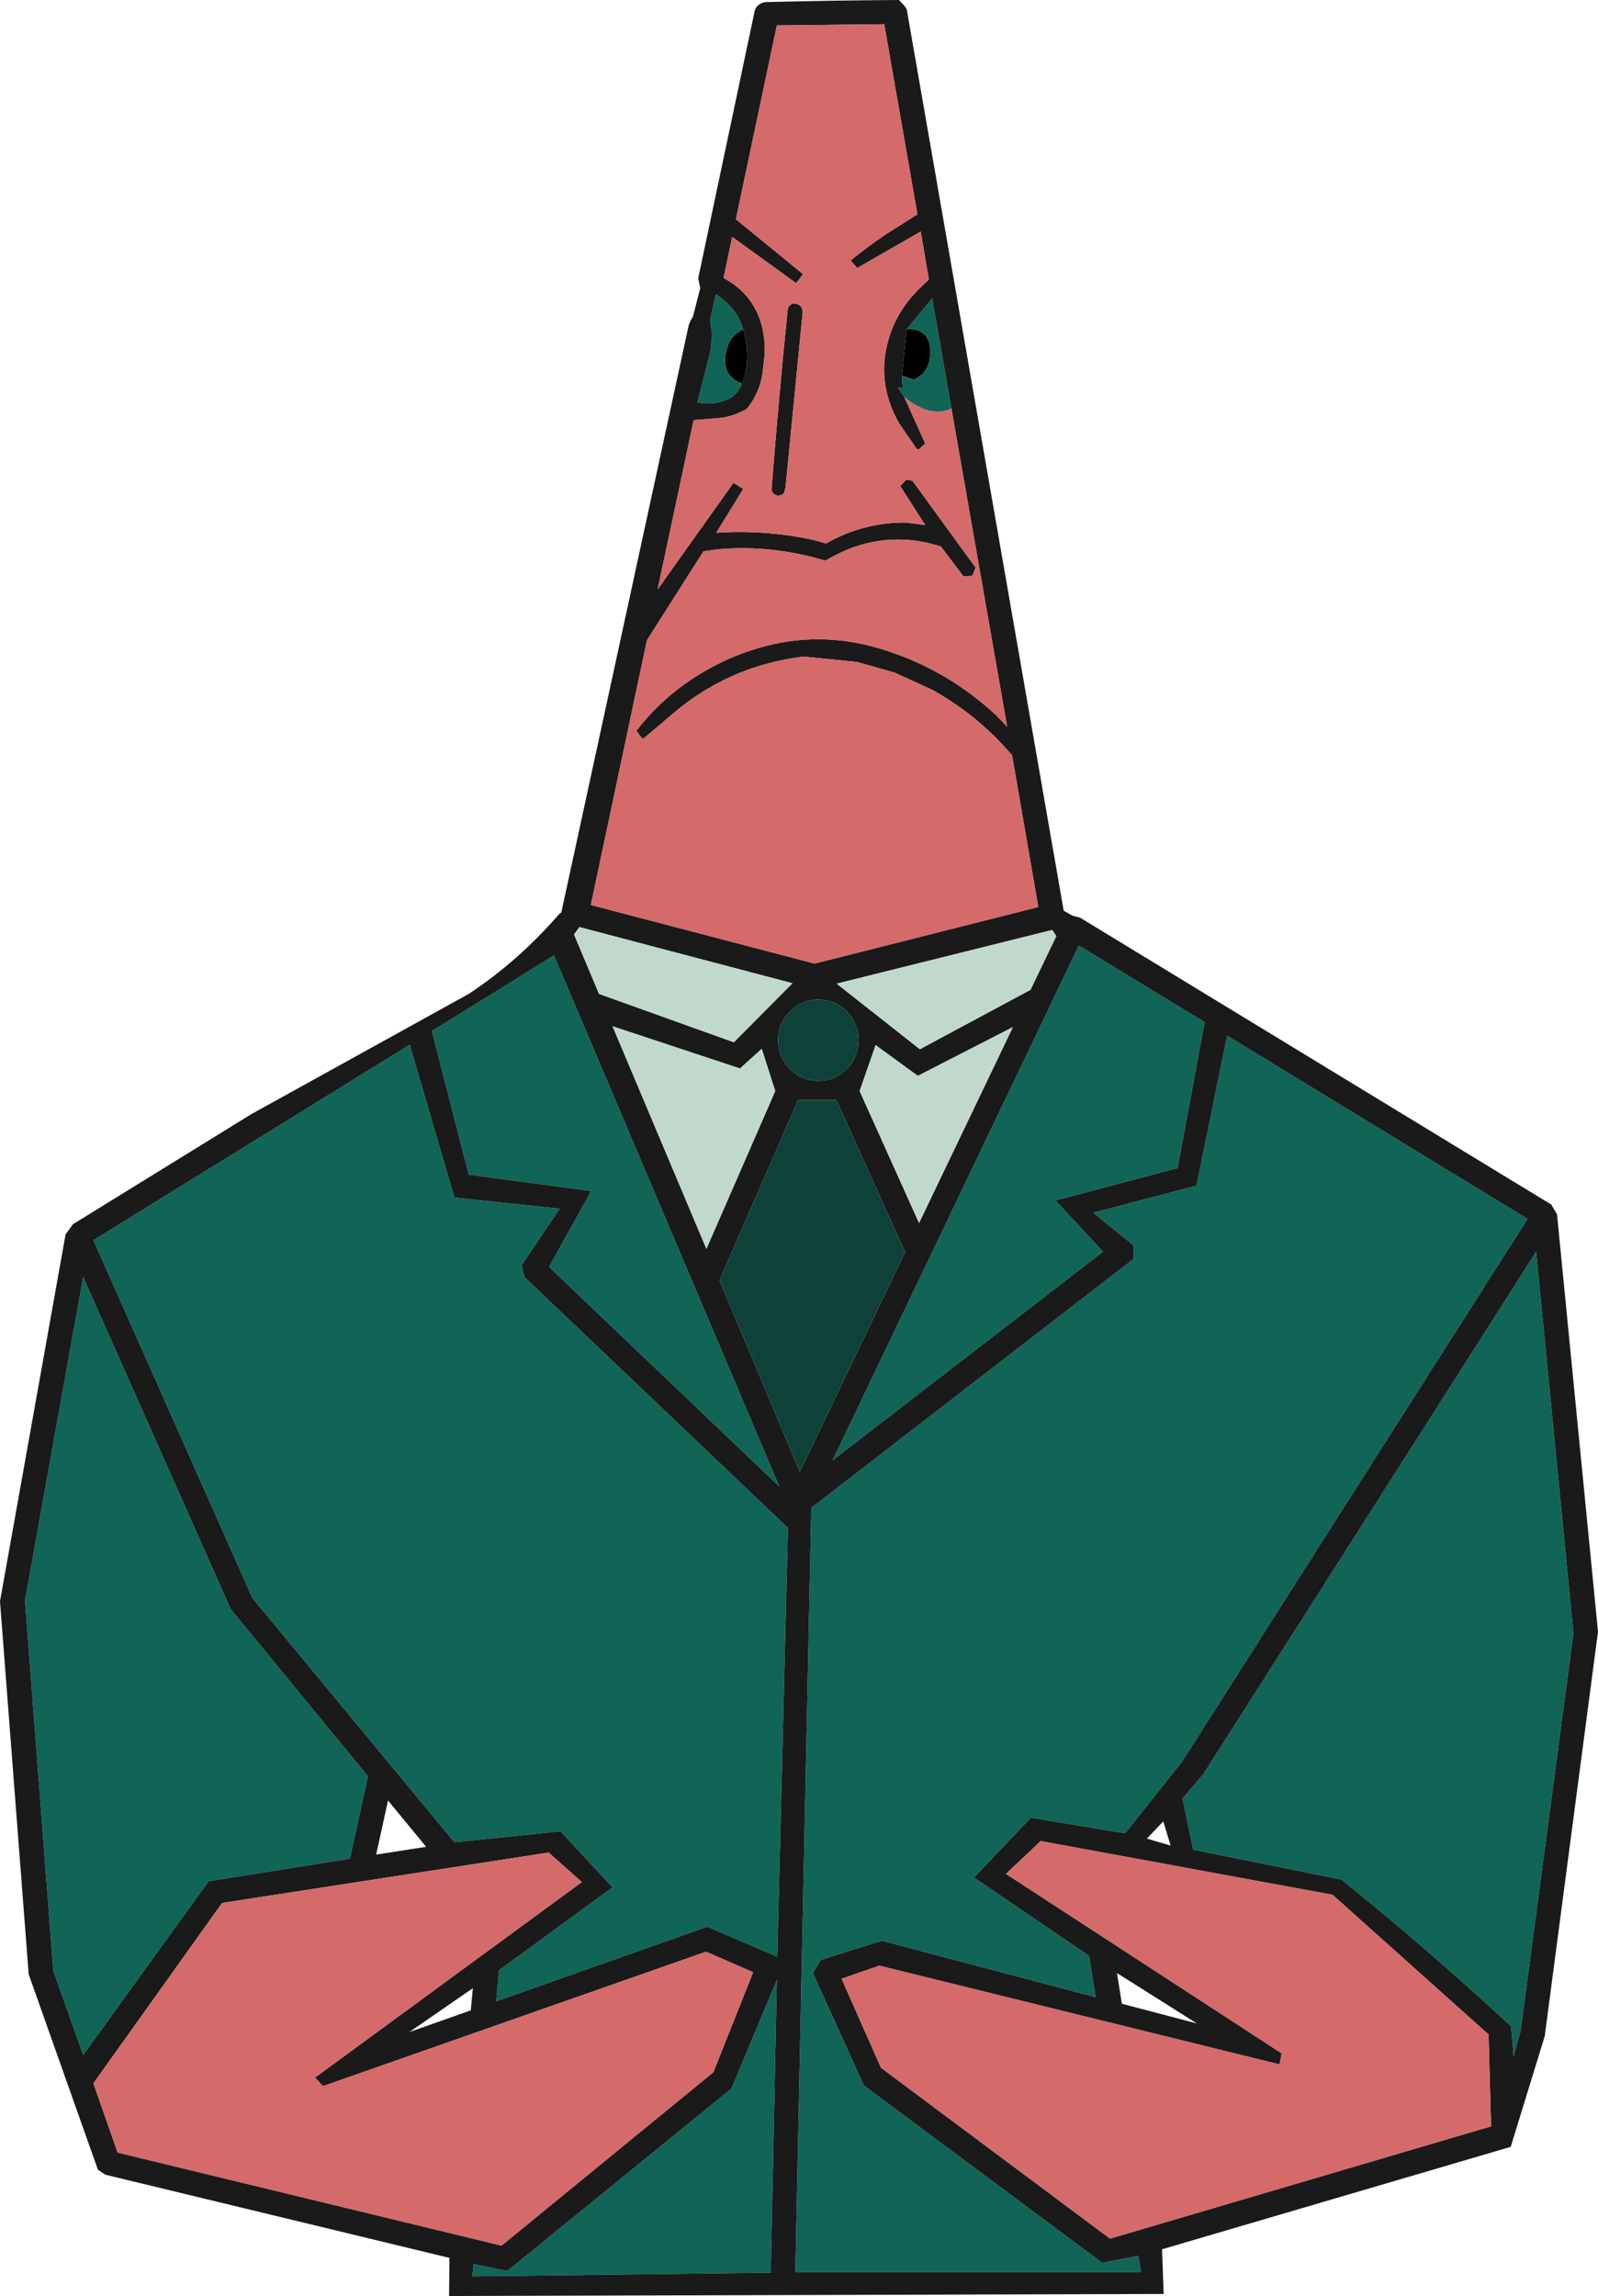 <?xml version="1.0" encoding="UTF-8" standalone="no"?>
<svg xmlns:xlink="http://www.w3.org/1999/xlink" height="280.1px" width="195.0px" xmlns="http://www.w3.org/2000/svg">
  <g transform="matrix(1.0, 0.0, 0.0, 1.0, 0.0, 0.0)">
    <path d="M149.75 126.35 L186.4 148.7 144.25 214.9 137.3 223.65 125.8 221.75 118.85 229.05 132.9 238.6 133.7 243.65 107.6 236.75 100.15 239.1 99.2 240.7 105.4 254.4 134.5 276.05 138.9 275.2 139.25 277.2 97.05 277.2 99.0 183.95 138.3 153.6 138.3 151.9 133.4 147.95 146.0 144.65 149.75 126.35 M110.35 48.45 L109.55 47.25 110.15 47.35 110.05 45.8 111.5 46.3 Q113.65 45.35 113.5 42.65 113.4 40.1 110.65 40.15 L113.75 36.4 116.1 49.85 Q113.55 51.05 110.35 48.45 M90.7 40.2 Q89.25 40.8 88.75 42.4 87.75 45.7 90.55 46.8 90.0 48.1 88.95 48.65 87.05 49.5 85.1 49.1 L86.7 42.8 86.9 40.8 86.65 39.05 87.35 35.9 Q89.9 37.5 90.7 40.2 M57.2 143.3 L52.7 125.8 67.6 116.55 95.1 181.35 67.0 154.55 72.15 145.3 57.2 143.3 M63.65 154.35 L64.0 155.8 96.15 186.4 94.85 238.7 86.3 235.05 60.55 244.15 60.9 240.35 74.75 230.25 68.4 223.4 55.45 224.75 30.8 194.95 11.4 151.3 50.0 127.45 55.45 146.1 68.3 147.45 63.65 154.35 M147.0 124.7 L143.7 142.5 128.8 146.45 134.6 152.7 101.6 178.15 131.65 115.35 147.0 124.7 M144.3 219.4 L146.8 216.5 187.45 152.7 192.0 199.25 185.55 247.8 184.7 250.85 184.4 247.2 Q173.85 237.45 163.7 229.3 L145.6 225.65 144.3 219.4 M89.25 254.8 L94.8 241.55 94.05 277.25 57.65 277.7 57.8 276.2 61.9 277.05 89.25 254.8 M28.15 196.3 L44.9 216.7 42.7 226.75 25.45 229.5 10.15 250.7 6.5 240.4 3.05 195.25 10.15 155.8 28.15 196.3" fill="#106557" fill-rule="evenodd" stroke="none"/>
    <path d="M149.75 126.35 L146.0 144.65 133.4 147.95 138.3 151.9 138.3 153.6 99.0 183.95 97.05 277.2 139.25 277.2 138.9 275.2 134.5 276.05 105.4 254.4 99.2 240.7 100.15 239.1 107.6 236.75 133.7 243.65 132.9 238.6 118.85 229.05 125.8 221.75 137.3 223.65 144.25 214.9 186.4 148.7 149.75 126.35 M190.0 148.15 L195.0 199.05 188.5 248.4 184.35 261.9 141.8 274.4 142.0 279.85 54.8 280.1 54.85 275.45 12.85 265.3 11.95 264.7 3.5 240.85 0.0 195.35 8.0 150.6 8.9 149.35 30.7 135.9 57.2 121.25 Q63.25 117.25 68.2 111.55 L68.5 111.3 81.9 49.55 84.05 39.65 84.25 39.15 84.55 38.65 85.45 35.15 85.2 33.95 92.1 1.3 92.3 0.85 92.65 0.55 Q93.05 0.25 93.55 0.25 101.6 0.05 109.7 0.0 L110.4 0.75 110.65 1.15 129.8 111.1 130.85 111.7 131.8 111.95 189.3 146.95 190.0 148.15 M110.35 48.45 L112.9 54.1 112.1 54.85 111.85 54.75 109.75 51.7 Q106.65 46.35 108.7 40.55 109.85 37.4 112.4 35.0 L113.35 34.1 112.35 28.25 104.6 32.7 103.9 31.9 Q103.85 31.7 103.95 31.65 106.0 30.0 108.15 28.55 L111.95 26.15 107.9 2.95 94.8 3.1 89.8 26.75 98.0 33.45 97.15 34.55 89.35 28.9 88.3 33.9 89.35 34.55 Q92.15 36.5 93.0 39.9 93.4 41.6 93.3 43.35 L93.05 45.55 Q92.7 47.85 91.25 49.75 91.0 50.05 90.6 50.15 89.25 50.85 87.75 51.0 L84.65 51.25 80.25 71.9 89.5 58.9 90.7 59.65 87.4 65.0 Q93.3 64.6 99.2 65.85 L100.8 66.3 Q105.35 63.7 110.6 63.75 L112.9 64.05 109.85 59.3 110.6 58.5 111.35 58.65 119.05 69.25 118.65 70.25 117.55 70.3 114.8 66.65 113.1 66.2 Q106.95 64.9 101.35 68.05 L100.7 68.4 Q94.25 66.45 87.7 67.0 L85.85 67.25 78.95 78.1 72.1 110.4 99.4 117.55 126.7 110.65 123.5 92.15 Q119.4 87.3 113.75 84.15 L109.15 82.05 104.55 80.75 98.05 80.1 Q88.65 81.25 81.6 87.5 L78.65 90.0 78.35 90.1 77.65 89.15 Q80.25 85.8 83.55 83.45 87.25 80.8 91.6 79.35 98.95 76.9 106.4 78.85 114.95 81.15 121.5 87.2 L122.9 88.65 116.1 49.85 113.75 36.4 110.65 40.15 110.05 45.8 110.15 47.35 109.55 47.25 110.35 48.45 M96.1 37.95 Q96.15 37.25 96.7 37.05 L97.05 37.05 Q97.95 37.2 97.95 38.1 L95.85 59.5 95.65 60.2 95.3 60.4 Q94.65 60.6 94.25 60.05 L94.15 59.7 Q95.0 48.8 96.1 37.95 M90.7 40.2 Q89.9 37.5 87.35 35.9 L86.65 39.05 86.9 40.8 86.7 42.8 85.1 49.1 Q87.05 49.5 88.95 48.65 90.0 48.1 90.55 46.8 91.7 43.9 90.75 40.4 L90.7 40.2 M63.65 154.35 L68.3 147.45 55.45 146.1 50.0 127.45 11.4 151.3 30.8 194.95 55.45 224.75 68.4 223.4 74.75 230.25 60.9 240.35 60.55 244.15 86.3 235.05 94.85 238.7 96.15 186.4 64.0 155.8 63.65 154.35 M57.2 143.3 L72.15 145.3 67.0 154.55 95.1 181.35 67.6 116.55 52.7 125.8 57.2 143.3 M128.9 114.2 L128.4 113.45 102.1 120.0 112.25 128.0 125.75 120.75 128.9 114.2 M147.0 124.7 L131.65 115.35 101.6 178.15 134.6 152.7 128.8 146.45 143.7 142.5 147.0 124.7 M70.05 114.0 L73.1 121.25 89.55 127.15 96.7 119.95 70.7 113.1 70.05 114.0 M96.4 123.4 Q94.95 124.85 94.95 126.9 94.95 128.95 96.4 130.4 97.8 131.85 99.85 131.85 101.9 131.85 103.35 130.4 104.75 128.95 104.75 126.9 104.75 124.85 103.35 123.4 101.9 121.95 99.85 121.95 97.8 121.95 96.4 123.4 M104.9 133.1 L112.15 149.2 123.6 125.3 112.0 131.25 106.85 127.5 104.9 133.1 M92.95 127.95 L90.3 130.35 74.75 125.2 86.2 152.35 94.6 133.1 92.95 127.95 M97.4 134.2 L87.8 156.2 97.6 179.55 110.45 152.75 102.05 134.2 97.4 134.2 M144.3 219.4 L145.6 225.65 163.7 229.3 Q173.85 237.45 184.4 247.2 L184.7 250.85 185.55 247.8 192.0 199.25 187.45 152.7 146.8 216.5 144.3 219.4 M142.85 225.15 L141.95 222.2 139.95 224.3 142.85 225.15 M107.3 239.8 L102.7 241.4 107.5 252.25 135.45 273.1 181.95 259.4 181.65 248.2 162.6 231.15 127.0 224.6 122.75 228.6 156.4 250.5 156.15 251.85 107.3 239.8 M86.15 238.1 L39.4 254.5 38.45 253.45 71.0 229.6 66.95 226.0 27.1 232.15 11.4 254.15 14.35 262.6 61.2 273.95 87.05 252.8 91.9 240.6 86.15 238.1 M89.25 254.8 L61.9 277.05 57.8 276.2 57.65 277.7 94.05 277.25 94.8 241.55 89.25 254.8 M136.9 244.45 L146.05 246.85 136.3 240.7 136.9 244.45 M28.15 196.3 L10.15 155.8 3.05 195.25 6.5 240.4 10.15 250.7 25.45 229.5 42.7 226.75 44.9 216.7 28.15 196.3 M52.0 225.3 L47.35 219.65 45.9 226.25 52.0 225.3 M57.45 245.25 L57.7 242.55 49.95 247.9 57.45 245.25" fill="#1a1a1a" fill-rule="evenodd" stroke="none"/>
    <path d="M116.1 49.85 L122.9 88.65 121.5 87.2 Q114.95 81.15 106.4 78.85 98.95 76.9 91.6 79.35 87.25 80.8 83.55 83.45 80.25 85.8 77.65 89.15 L78.35 90.1 78.65 90.0 81.6 87.5 Q88.65 81.25 98.05 80.1 L104.55 80.75 109.15 82.05 113.75 84.15 Q119.4 87.3 123.5 92.15 L126.7 110.65 99.4 117.55 72.1 110.4 78.95 78.1 85.85 67.25 87.7 67.0 Q94.25 66.45 100.7 68.4 L101.35 68.05 Q106.95 64.9 113.1 66.2 L114.8 66.65 117.55 70.3 118.65 70.25 119.05 69.25 111.35 58.65 110.6 58.5 109.85 59.3 112.9 64.05 110.6 63.75 Q105.35 63.7 100.8 66.3 L99.2 65.85 Q93.3 64.6 87.4 65.0 L90.7 59.65 89.5 58.9 80.25 71.9 84.65 51.25 87.75 51.0 Q89.25 50.85 90.6 50.15 91.0 50.05 91.25 49.75 92.7 47.85 93.05 45.55 L93.3 43.35 Q93.4 41.6 93.0 39.9 92.15 36.5 89.35 34.55 L88.3 33.9 89.35 28.9 97.15 34.55 98.0 33.45 89.8 26.75 94.8 3.1 107.9 2.95 111.95 26.15 108.15 28.55 Q106.0 30.0 103.95 31.65 103.85 31.7 103.9 31.9 L104.6 32.7 112.35 28.25 113.35 34.1 112.4 35.0 Q109.85 37.4 108.7 40.55 106.65 46.35 109.75 51.7 L111.85 54.75 112.1 54.85 112.9 54.1 110.35 48.45 Q113.55 51.05 116.1 49.85 M96.1 37.95 Q95.0 48.8 94.15 59.7 L94.25 60.05 Q94.65 60.6 95.3 60.4 L95.65 60.2 95.85 59.5 97.95 38.1 Q97.95 37.2 97.05 37.05 L96.7 37.05 Q96.15 37.25 96.1 37.95 M107.3 239.8 L156.15 251.85 156.4 250.5 122.75 228.6 127.0 224.6 162.6 231.15 181.65 248.2 181.95 259.4 135.45 273.1 107.5 252.25 102.7 241.4 107.3 239.8 M86.15 238.1 L91.9 240.6 87.05 252.8 61.2 273.95 14.35 262.6 11.4 254.15 27.1 232.15 66.95 226.0 71.0 229.6 38.45 253.45 39.4 254.5 86.15 238.1" fill="#d56a6a" fill-rule="evenodd" stroke="none"/>
    <path d="M110.05 45.8 L110.65 40.15 Q113.4 40.1 113.5 42.65 113.65 45.35 111.5 46.3 L110.05 45.8 M90.55 46.8 Q87.75 45.7 88.75 42.4 89.25 40.8 90.7 40.2 L90.75 40.4 Q91.7 43.9 90.55 46.8" fill="#000000" fill-rule="evenodd" stroke="none"/>
    <path d="M128.9 114.2 L125.75 120.75 112.25 128.0 102.1 120.0 128.4 113.45 128.9 114.2 M70.05 114.0 L70.7 113.1 96.7 119.95 89.55 127.15 73.1 121.25 70.05 114.0 M92.95 127.95 L94.6 133.1 86.2 152.35 74.75 125.2 90.3 130.35 92.95 127.95 M104.9 133.1 L106.85 127.5 112.0 131.25 123.6 125.3 112.15 149.2 104.9 133.1" fill="#c1d9cb" fill-rule="evenodd" stroke="none"/>
    <path d="M96.4 123.4 Q97.8 121.95 99.85 121.95 101.9 121.95 103.35 123.4 104.75 124.85 104.75 126.9 104.75 128.95 103.35 130.4 101.9 131.85 99.85 131.85 97.8 131.85 96.4 130.4 94.95 128.95 94.95 126.9 94.95 124.85 96.4 123.4 M97.4 134.2 L102.05 134.2 110.45 152.75 97.6 179.55 87.8 156.2 97.4 134.2" fill="#0e4239" fill-rule="evenodd" stroke="none"/>
  </g>
</svg>
